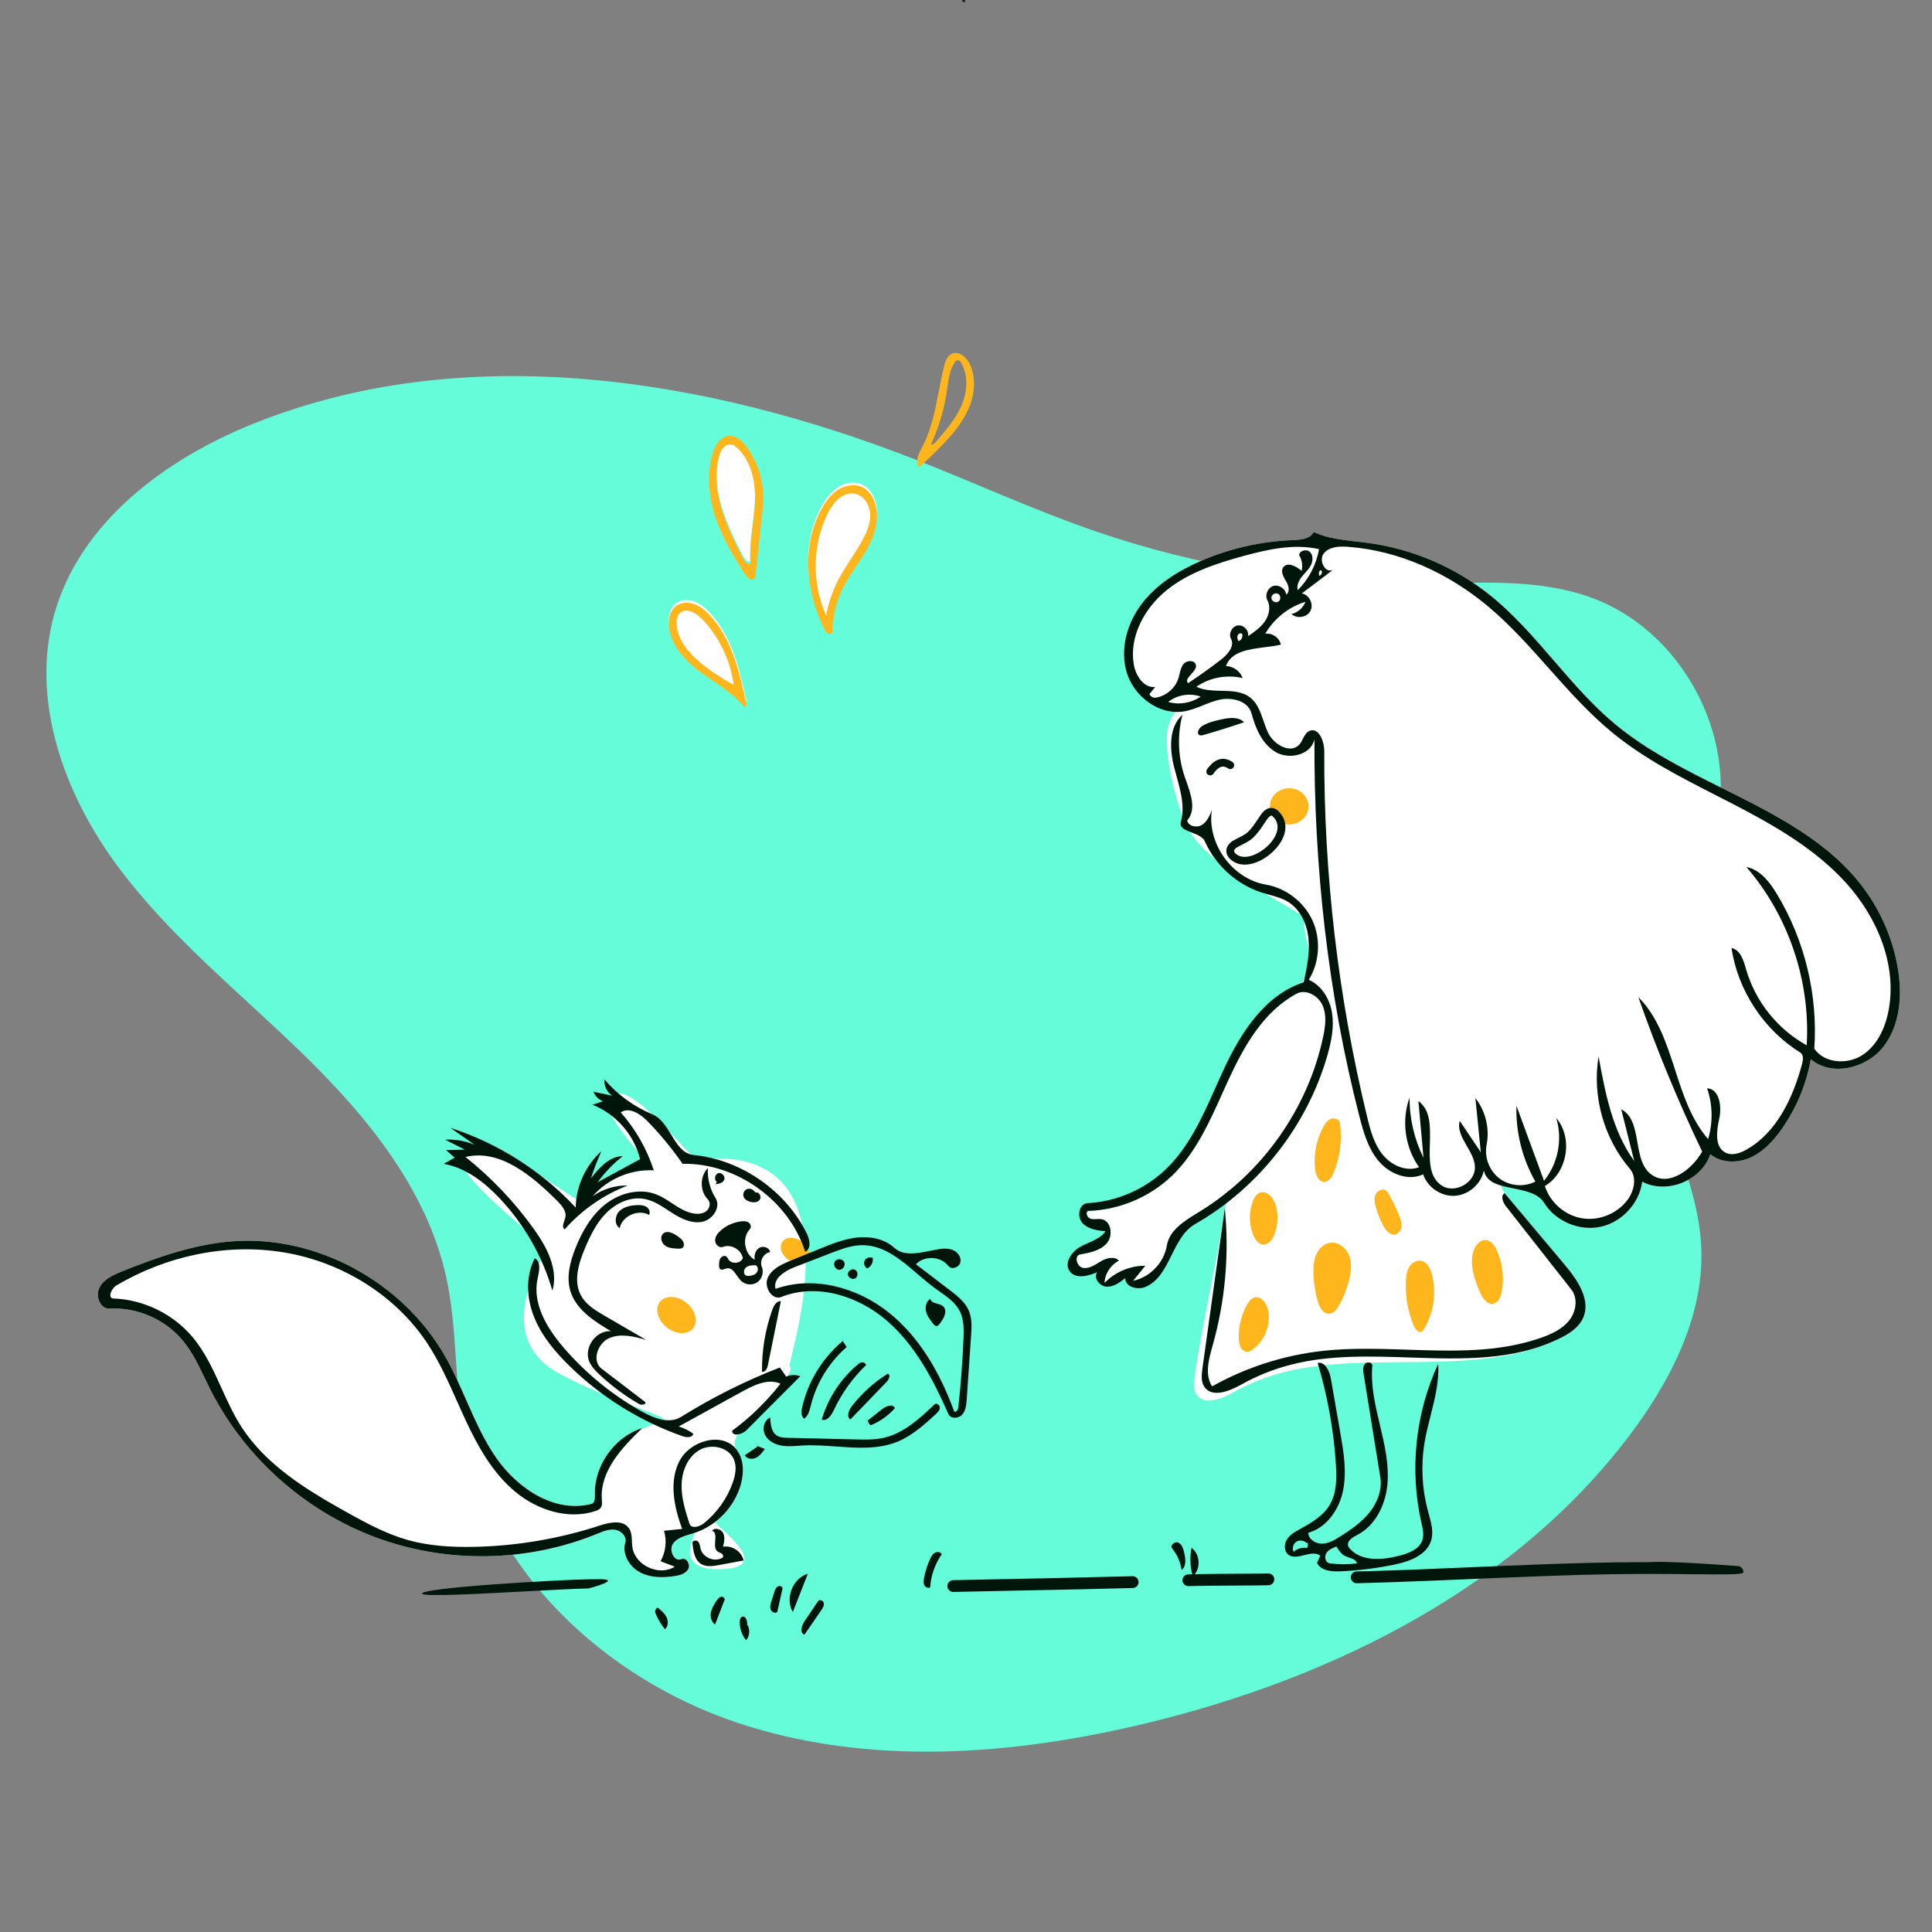 <svg width="100" height="100" viewBox="0 0 50 50" fill="none" xmlns="http://www.w3.org/2000/svg">
<rect x="0" y="0" width="50" height="50" fill="#808080" stroke="none"/>
<path fill-rule="evenodd" clip-rule="evenodd" d="M19.058 44.576C22.457 45.719 26.189 45.437 29.675 44.595C34.56 43.416 39.346 41.016 42.31 36.961C43.316 35.583 44.113 33.95 44.027 32.247C43.92 30.144 42.487 28.209 42.695 26.113C42.86 24.454 44.027 23.059 44.411 21.437C44.983 19.021 43.5 16.294 41.16 15.458C39.744 14.952 38.192 15.094 36.688 15.106C33.84 15.13 30.989 14.663 28.299 13.732C26.753 13.197 25.265 12.512 23.743 11.914C18.271 9.763 12.008 8.774 6.553 10.967C4.272 11.884 2.077 13.518 1.409 15.881C0.781 18.103 1.645 20.512 3.012 22.373C4.379 24.234 6.212 25.689 7.865 27.301C9.518 28.914 11.05 30.796 11.547 33.05C11.842 34.387 11.754 35.783 12.005 37.13C12.663 40.653 15.658 43.433 19.058 44.576Z" fill="#64FCD9"/>
<path d="M22.357 12.562C22.485 12.636 22.575 12.765 22.628 12.903C22.78 13.293 22.658 13.739 22.458 14.107C22.259 14.475 21.985 14.8 21.802 15.176C21.636 15.516 21.548 15.895 21.548 16.274C21.548 16.326 21.478 16.353 21.43 16.332C21.383 16.31 21.356 16.261 21.333 16.215C20.85 15.246 20.739 14.041 21.265 13.095C21.375 12.898 21.516 12.709 21.711 12.594C21.905 12.478 22.161 12.447 22.357 12.562" fill="white"/>
<path d="M17.947 15.558C18.109 15.611 18.245 15.724 18.362 15.848C18.936 16.453 19.137 17.312 19.315 18.127C19.326 18.178 19.284 18.259 19.251 18.219C18.933 17.831 18.475 17.591 18.076 17.288C17.677 16.985 17.309 16.559 17.311 16.058C17.311 15.905 17.352 15.743 17.465 15.639C17.591 15.524 17.785 15.506 17.947 15.558Z" fill="white"/>
<path fill-rule="evenodd" clip-rule="evenodd" d="M18.608 11.758C18.375 12.646 18.802 13.56 19.223 14.375C19.264 14.455 19.332 14.548 19.42 14.528C19.384 13.992 19.518 13.46 19.538 12.924C19.558 12.388 19.433 11.796 19.008 11.469C18.93 11.409 18.811 11.434 18.739 11.5C18.667 11.566 18.633 11.663 18.608 11.758L18.608 11.758Z" fill="white"/>
<path fill-rule="evenodd" clip-rule="evenodd" d="M19.057 37.508C19.253 37.755 19.258 38.106 19.175 38.409C19.07 38.794 18.831 39.139 18.515 39.383C18.436 39.444 20.09 40.546 18.707 40.609C17.323 40.672 18.067 39.642 17.961 39.676C17.765 39.738 17.539 39.78 17.419 39.948C17.3 40.116 17.448 40.433 17.637 40.351C17.762 40.296 17.877 40.49 17.811 40.609C17.744 40.728 17.595 40.769 17.46 40.789C17.155 40.836 16.829 40.835 16.558 40.689C16.287 40.543 16.094 40.218 16.182 39.923C16.228 39.769 16.077 39.614 15.917 39.59C15.758 39.568 15.601 39.634 15.453 39.695C13.64 40.437 11.548 40.469 9.714 39.784C7.88 39.099 6.321 37.702 5.439 35.954C5.223 35.526 5.043 35.072 4.738 34.702C4.282 34.147 3.553 33.827 2.836 33.866C2.592 33.88 2.462 33.539 2.574 33.322C2.685 33.105 2.929 32.996 3.156 32.906C4.065 32.54 5.003 32.208 5.98 32.128C8.188 31.947 10.429 33.183 11.524 35.109C12.006 35.957 12.283 36.918 12.837 37.721C13.391 38.525 14.364 39.169 15.307 38.92C15.391 38.898 15.399 38.785 15.396 38.698C15.368 37.937 15.896 37.188 16.623 36.959C16.562 37.017 16.792 36.914 17.166 36.736C17.313 36.666 15.775 36.25 14.477 35.55C13.13 34.823 13.496 33.458 14.114 32.4C14.238 32.187 11.483 30.318 11.999 29.856C12.733 29.199 14.954 31.25 15.111 31.098C15.201 31.011 15.27 30.853 15.307 30.837C15.634 30.696 15.892 30.379 16.182 30.274C16.388 30.201 16.635 30.331 16.824 30.274C17.042 30.21 15.338 28.797 15.842 28.356C16.345 27.914 17.869 30.032 18.062 30.009C22.413 29.512 20.355 35.274 20.436 35.358C20.706 35.643 18.684 37.039 19.057 37.508Z" fill="white"/>
<path fill-rule="evenodd" clip-rule="evenodd" d="M17.683 34.5C17.941 34.481 18.072 34.258 17.975 34C17.878 33.742 17.591 33.548 17.333 33.566C17.076 33.584 16.945 33.808 17.042 34.066C17.138 34.324 17.425 34.518 17.683 34.5Z" fill="#FFB61D"/>
<path fill-rule="evenodd" clip-rule="evenodd" d="M20.702 32.7C20.892 32.687 20.988 32.528 20.917 32.344C20.846 32.16 20.635 32.022 20.445 32.035C20.255 32.048 20.159 32.207 20.23 32.391C20.302 32.575 20.513 32.713 20.702 32.7Z" fill="#FFB61D"/>
<path d="M31.921 36.034C31.615 36.206 31.168 36.382 30.97 36.092C30.878 35.957 30.897 35.777 30.919 35.615C31.112 34.232 31.505 32.648 31.698 31.265C32.09 30.343 33.437 25.339 33.992 25C34.051 24.964 33.77 24.53 33.741 23.763C33.734 23.584 31.336 22.564 30.731 21.418C30.474 20.931 30.072 19.421 30.233 18.808C30.447 17.999 31.294 18.132 31.314 18.092C31.355 18.009 33.642 18.142 34.362 19.193C34.944 20.042 34.481 21.975 34.493 21.971C34.664 21.926 34.676 24.802 34.846 24.834C36.919 25.225 38.859 30.923 38.941 30.881C39.462 31.501 39.982 32.12 40.502 32.739C40.832 33.132 41.181 33.648 40.969 34.114C40.859 34.354 40.622 34.51 40.385 34.627C38.286 35.673 35.519 34.941 33.244 35.508C32.782 35.624 32.336 35.801 31.921 36.034Z" fill="white"/>
<ellipse cx="33.365" cy="20.868" rx="0.499" ry="0.468" fill="#FFB61D"/>
<path fill-rule="evenodd" clip-rule="evenodd" d="M46.107 29.225C45.896 29.524 45.638 29.806 45.304 29.957C44.97 30.108 44.547 30.104 44.263 29.872C44.035 30.555 43.139 30.916 42.501 30.583C42.426 31.141 41.976 31.63 41.425 31.749C40.875 31.869 40.262 31.611 39.963 31.133C39.632 30.605 38.532 30.902 38.402 30.293C38.332 30.642 38.01 30.924 37.654 30.947C37.299 30.969 36.944 30.73 36.831 30.392C36.444 30.573 35.965 30.382 35.688 30.058C35.41 29.735 35.288 29.309 35.182 28.895C34.364 25.712 34.002 22.417 34.018 19.13C33.937 19.529 33.381 19.671 33.026 19.469C32.672 19.268 32.494 18.859 32.39 18.465C32.306 18.146 31.894 18.036 31.572 18.106C31.25 18.175 30.959 18.361 30.634 18.412C30.004 18.512 29.368 18.043 29.17 17.437C28.972 16.831 29.158 16.143 29.542 15.634C29.927 15.125 30.487 14.774 31.073 14.52C31.828 14.192 32.644 14.007 33.467 13.978C33.667 13.97 33.908 13.948 33.997 13.769C34.438 13.973 34.939 13.987 35.42 14.053C36.546 14.206 37.629 14.666 38.521 15.37C39.753 16.343 40.593 17.739 41.8 18.742C43.794 20.397 46.695 20.912 48.237 22.995C48.687 23.602 48.99 24.316 49.116 25.061C49.234 25.76 49.177 26.534 48.74 27.092C48.303 27.65 47.404 27.871 46.864 27.413C46.748 28.062 46.488 28.686 46.107 29.225" fill="white"/>
<path fill-rule="evenodd" clip-rule="evenodd" d="M34.243 26.833C34.3 26.562 34.34 26.27 34.227 26.017C34.115 25.765 33.796 25.587 33.553 25.717C32.702 26.174 32.193 27.073 31.79 27.951C31.387 28.829 31.024 29.762 30.327 30.43C29.749 30.985 28.96 31.315 28.159 31.338C28.078 31.384 28.14 31.518 28.229 31.543C28.318 31.568 28.414 31.537 28.506 31.552C28.758 31.595 28.812 31.973 28.647 32.169C28.483 32.364 28.209 32.42 27.957 32.463C27.791 32.492 27.861 32.783 28.027 32.813C28.193 32.843 28.345 32.729 28.49 32.643C28.635 32.557 28.842 32.503 28.956 32.627C28.741 32.735 28.593 32.965 28.584 33.205C28.855 32.921 29.247 32.756 29.64 32.758C29.534 32.888 29.429 33.018 29.324 33.148C29.763 33.057 30.127 32.677 30.199 32.234C30.266 31.821 30.685 31.578 31.043 31.359C32.664 30.368 33.849 28.691 34.243 26.833Z" fill="white"/>
<path fill-rule="evenodd" clip-rule="evenodd" d="M24.973 0.045C24.941 0.054 24.892 0.048 24.897 0.016C24.916 0.006 24.936 -0.004 24.957 0.002C24.977 0.007 24.991 0.036 24.974 0.05L24.973 0.045Z" fill="#00160A"/>
<path fill-rule="evenodd" clip-rule="evenodd" d="M30.498 39.924C30.406 39.88 30.27 39.992 30.334 40.072C30.465 40.233 30.551 40.43 30.581 40.635C30.708 40.533 30.683 40.337 30.646 40.179C30.623 40.08 30.591 39.968 30.498 39.924ZM30.921 40.74L31.02 40.738C31.196 40.735 31.375 40.733 31.612 40.731L32.521 40.725C32.627 40.724 32.723 40.723 32.823 40.721C32.907 40.72 32.977 40.787 32.978 40.871C32.979 40.956 32.912 41.025 32.828 41.026L32.471 41.031L31.377 41.038C31.148 41.04 30.969 41.044 30.758 41.049C30.674 41.051 30.604 40.984 30.602 40.9C30.6 40.816 30.666 40.746 30.751 40.744L30.855 40.742C30.798 40.519 30.792 40.283 30.837 40.057C31.045 40.209 31.077 40.542 30.921 40.74ZM24.069 40.35C24.098 40.287 24.132 40.221 24.192 40.186C24.252 40.151 24.343 40.161 24.374 40.223C24.198 40.474 24.092 40.774 24.072 41.081C24.02 41.113 23.946 41.075 23.92 41.02C23.894 40.964 23.903 40.898 23.914 40.838C23.946 40.67 23.998 40.506 24.069 40.35ZM13.609 41.184L13.609 41.184C14.277 41.148 14.897 41.115 15.232 41.109C15.232 41.109 16.182 40.861 15.47 40.869L15.226 40.872C14.443 40.885 10.854 41.09 10.927 41.246C10.964 41.326 12.368 41.25 13.609 41.184ZM29.466 40.941C29.464 40.856 29.394 40.79 29.31 40.792C28.646 40.81 28.019 40.825 27.238 40.842L24.667 40.894C24.583 40.896 24.516 40.965 24.518 41.05C24.519 41.134 24.589 41.201 24.673 41.199C26.125 41.17 27.108 41.15 27.956 41.131L29.318 41.097C29.402 41.095 29.468 41.025 29.466 40.941ZM44.978 40.53C42.98 40.381 42.706 40.428 42.706 40.428C41.572 40.428 40.613 40.454 38.888 40.525L37.785 40.572C36.744 40.617 36.157 40.64 35.587 40.656L35.106 40.669C35.022 40.671 34.956 40.74 34.958 40.825C34.96 40.909 35.029 40.975 35.114 40.974C35.712 40.959 36.203 40.943 37.027 40.909L38.958 40.828C40.488 40.765 41.409 40.738 42.402 40.733L42.773 40.733C43.145 40.733 43.489 40.737 43.792 40.74C44.594 40.749 45.115 40.755 45.119 40.694C45.125 40.61 45.062 40.536 44.978 40.53ZM20.907 40.728L20.518 41.72C20.31 41.368 20.515 40.845 20.907 40.728ZM21.32 41.488C21.308 41.423 21.212 41.38 21.174 41.435L20.817 41.962C20.742 42.073 20.692 42.266 20.82 42.304L21.256 41.67C21.293 41.615 21.332 41.553 21.32 41.488ZM18.545 41.425C18.577 41.379 18.616 41.33 18.671 41.323C18.727 41.317 18.782 41.391 18.742 41.429L18.506 42.043C18.411 41.978 18.378 41.848 18.397 41.735C18.417 41.621 18.48 41.52 18.545 41.425ZM16.958 41.684C16.951 41.722 16.966 41.76 16.982 41.795C17.041 41.928 17.118 42.053 17.209 42.166C17.295 42.093 17.3 41.955 17.25 41.853C17.201 41.751 17.11 41.676 17.022 41.605C16.989 41.617 16.964 41.649 16.958 41.684ZM19.354 42.067C19.415 42.189 19.397 42.347 19.309 42.451C19.201 42.318 19.142 42.145 19.144 41.974C19.145 41.923 19.157 41.864 19.202 41.843C19.296 41.8 19.349 41.955 19.337 42.059L19.354 42.067ZM20.04 41.2C20.057 41.147 20.077 41.09 20.123 41.06C20.17 41.03 20.249 41.05 20.253 41.105C20.207 41.309 20.161 41.513 20.116 41.717C20.064 41.766 19.97 41.722 19.945 41.654C19.92 41.587 19.942 41.512 19.963 41.443L20.04 41.2Z" fill="#00160A"/>
<path fill-rule="evenodd" clip-rule="evenodd" d="M11.543 29.765L11.767 29.96L11.483 30.12C12.049 30.22 12.53 30.589 12.925 31.006C13.564 31.681 14.039 32.51 14.296 33.403C14.456 32.852 14.154 32.278 13.82 31.811C13.319 31.11 12.72 30.48 12.046 29.942C12.94 29.727 13.77 30.431 14.422 31.079C14.539 31.197 14.667 31.345 14.631 31.507C14.625 31.534 14.615 31.564 14.605 31.594C14.575 31.681 14.544 31.769 14.613 31.816C15.056 31.314 15.62 30.922 16.244 30.681C15.923 30.673 15.601 30.772 15.339 30.958C15.727 30.51 16.328 30.255 16.92 30.288C16.742 29.737 16.449 29.223 16.065 28.789C16.287 28.637 16.579 28.832 16.766 29.026C17.095 29.365 17.396 29.731 17.665 30.119C19.06 30.093 20.415 31.065 20.838 32.394C20.999 32.323 20.959 32.084 20.882 31.926C20.332 30.812 19.185 30.015 17.949 29.89C17.673 29.862 17.523 29.617 17.37 29.366C17.238 29.15 17.103 28.929 16.883 28.838C16.407 28.641 15.979 28.329 15.645 27.936C15.627 28.098 15.706 28.266 15.842 28.356L15.359 28.253C15.4 28.366 15.492 28.458 15.604 28.5L15.334 28.592C15.937 28.827 16.412 29.369 16.565 29.999L15.467 30.596C15.652 30.342 15.872 30.114 16.119 29.921C15.771 29.923 15.508 30.222 15.293 30.496C15.371 30.257 15.462 30.022 15.565 29.793C15.155 30.159 14.908 30.701 14.899 31.251C14.015 30.302 12.886 29.584 11.652 29.187C11.864 29.331 12.074 29.479 12.283 29.629C12.044 29.525 11.781 29.479 11.521 29.495L12.026 29.752L11.543 29.765ZM17.565 36.917L19.221 36.006C19.524 35.84 19.883 35.67 20.199 35.809C19.842 36.271 19.419 36.682 18.948 37.027C18.943 37.187 19.205 37.128 19.318 37.014L20.711 35.617C20.594 35.572 20.46 35.576 20.347 35.628L20.183 35.39C19.292 35.736 18.434 36.166 17.622 36.671C17.325 36.856 16.937 36.71 16.63 36.54C15.848 36.108 15.146 35.532 14.566 34.852C14.146 34.358 13.774 33.728 13.912 33.094L13.914 33.086C13.955 32.898 14.009 32.65 13.839 32.565C13.6 33.026 13.627 33.593 13.819 34.076C14.01 34.559 14.35 34.969 14.72 35.333C15.553 36.153 16.569 36.786 17.673 37.171C17.774 37.207 17.929 37.208 17.941 37.102C17.826 37.021 17.699 36.958 17.565 36.917ZM19.186 31.608C19.25 31.601 19.321 31.602 19.375 31.639C19.429 31.675 19.453 31.76 19.408 31.808C19.195 32.032 19.261 32.454 19.533 32.602C19.512 32.486 19.551 32.352 19.652 32.293C19.754 32.233 19.913 32.288 19.931 32.404C19.765 32.429 19.651 32.631 19.716 32.786C19.774 32.924 19.722 33.1 19.599 33.185C19.476 33.27 19.293 33.256 19.185 33.153C19.144 33.114 19.108 33.064 19.073 33.014C18.998 32.906 18.925 32.801 18.807 32.825C18.79 32.829 18.774 32.835 18.757 32.841C18.716 32.855 18.675 32.869 18.642 32.846C18.61 32.822 18.608 32.775 18.609 32.735C18.61 32.675 18.613 32.611 18.647 32.561C18.68 32.511 18.755 32.483 18.802 32.521C18.818 32.535 18.829 32.553 18.839 32.572C18.843 32.579 18.847 32.586 18.851 32.593C18.933 32.723 19.165 32.705 19.225 32.563C19.187 32.339 18.918 32.187 18.707 32.27C18.612 32.307 18.508 32.206 18.507 32.105C18.506 32.004 18.574 31.915 18.65 31.847C18.798 31.715 18.988 31.63 19.186 31.608ZM19.555 32.745C19.471 32.744 19.379 32.745 19.312 32.796C19.245 32.847 19.23 32.969 19.304 33.008C19.332 33.023 19.364 33.023 19.395 33.02C19.465 33.014 19.538 32.992 19.582 32.937C19.627 32.882 19.626 32.789 19.567 32.751L19.555 32.745ZM23.704 32.719C23.922 32.487 24.349 32.509 24.542 32.762C24.622 32.866 24.813 32.808 24.851 32.682C24.888 32.556 24.801 32.419 24.684 32.361C24.566 32.303 24.427 32.308 24.298 32.328C24.222 32.34 24.143 32.356 24.063 32.372C23.73 32.439 23.382 32.509 23.143 32.291C22.89 32.061 22.524 31.991 22.184 32.027C21.844 32.063 21.522 32.193 21.205 32.322L20.465 32.624C20.227 32.721 19.966 32.84 19.866 33.077C19.766 33.314 19.985 33.661 20.224 33.565C21.13 33.201 22.203 33.534 22.944 34.172C23.684 34.809 24.151 35.703 24.546 36.597C24.602 36.725 24.806 36.715 24.901 36.611C24.995 36.506 25.009 36.354 25.019 36.214L25.131 34.576C25.146 34.355 25.16 34.124 25.073 33.92C24.978 33.694 24.775 33.536 24.581 33.388L23.704 32.719ZM22.992 33.96C22.179 33.314 21.049 33.007 20.072 33.356C19.996 33.092 20.306 32.893 20.562 32.794L21.496 32.433C21.764 32.329 22.04 32.224 22.327 32.225C22.878 32.228 23.314 32.601 23.746 32.972C23.893 33.098 24.039 33.223 24.189 33.333C24.231 33.364 24.274 33.395 24.317 33.425C24.522 33.569 24.729 33.715 24.84 33.935C24.949 34.152 24.945 34.407 24.935 34.65C24.91 35.243 24.866 35.835 24.801 36.425C24.794 36.487 24.733 36.569 24.692 36.523C24.336 35.547 23.805 34.606 22.992 33.96ZM16.493 31.188C16.604 31.184 16.734 31.199 16.79 31.294C16.817 31.338 16.821 31.395 16.801 31.443C16.519 31.283 16.105 31.467 16.036 31.784C15.895 31.693 15.91 31.464 16.028 31.346C16.146 31.227 16.326 31.195 16.493 31.188ZM18.32 30.23C18.109 30.443 18.108 30.828 18.32 31.041C18.397 31.119 18.373 31.261 18.291 31.334C18.209 31.407 18.089 31.422 17.98 31.409C17.76 31.382 17.573 31.259 17.385 31.136C17.258 31.052 17.131 30.969 16.992 30.914C16.557 30.741 16.043 30.873 15.674 31.161C15.305 31.45 15.063 31.872 14.891 32.307C14.752 32.657 14.653 33.045 14.76 33.406C14.904 33.891 15.374 34.192 15.81 34.45C15.431 34.425 15.106 34.869 15.245 35.222C15.301 35.365 15.412 35.478 15.524 35.583C15.833 35.87 16.174 36.124 16.539 36.336C16.608 36.376 16.746 36.341 16.694 36.281L15.569 35.421C15.309 35.223 15.465 34.764 15.764 34.632C16.062 34.5 16.407 34.587 16.722 34.676L15.651 34.054C15.414 33.916 15.165 33.766 15.034 33.524C14.836 33.156 14.972 32.703 15.133 32.318C15.274 31.981 15.437 31.644 15.696 31.386C15.955 31.129 16.328 30.96 16.687 31.03C16.91 31.073 17.103 31.2 17.294 31.325L17.294 31.325C17.334 31.351 17.373 31.377 17.412 31.401C17.643 31.548 17.914 31.675 18.182 31.618C18.449 31.561 18.664 31.236 18.518 31.005C18.374 30.775 18.304 30.5 18.32 30.23ZM17.529 31.987C17.607 32.041 17.693 32.107 17.699 32.202C17.701 32.234 17.692 32.269 17.667 32.29C17.637 32.316 17.593 32.316 17.552 32.315C17.434 32.311 17.307 32.304 17.21 32.234C17.114 32.164 17.073 32.006 17.161 31.926C17.261 31.835 17.418 31.91 17.529 31.987ZM4.981 34.601C4.479 34.004 3.717 33.632 2.937 33.605C2.779 33.6 2.878 33.346 3.014 33.266C4.31 32.501 5.87 32.164 7.354 32.413C8.839 32.661 10.229 33.51 11.059 34.765C11.369 35.235 11.599 35.75 11.828 36.264L11.828 36.264L11.828 36.264L11.828 36.264L11.828 36.264L11.828 36.265L11.828 36.265L11.828 36.265L11.828 36.265L11.828 36.265L11.828 36.265L11.828 36.265L11.828 36.265L11.828 36.265L11.828 36.265L11.829 36.265C11.904 36.434 11.979 36.602 12.057 36.769C12.373 37.446 12.751 38.116 13.323 38.597C13.895 39.077 14.697 39.34 15.407 39.106C15.459 39.089 15.514 39.067 15.546 39.022C15.587 38.966 15.581 38.891 15.576 38.821L15.575 38.804C15.524 38.074 16.094 37.465 16.623 36.959C15.896 37.188 15.368 37.937 15.396 38.698C15.399 38.785 15.391 38.898 15.307 38.92C14.364 39.169 13.391 38.525 12.837 37.721C12.518 37.259 12.29 36.743 12.063 36.227L12.063 36.227C11.896 35.848 11.728 35.468 11.524 35.109C10.429 33.183 8.188 31.947 5.98 32.128C5.003 32.208 4.065 32.54 3.156 32.905C2.929 32.996 2.685 33.105 2.574 33.322C2.462 33.539 2.592 33.88 2.836 33.866C3.553 33.827 4.282 34.147 4.738 34.702C4.974 34.989 5.136 35.326 5.297 35.662L5.297 35.662L5.297 35.662L5.297 35.662L5.297 35.662L5.297 35.662L5.297 35.662L5.297 35.662L5.297 35.662L5.297 35.662L5.297 35.662L5.297 35.662L5.297 35.662L5.297 35.662L5.297 35.662C5.344 35.76 5.391 35.858 5.439 35.954C6.321 37.702 7.88 39.099 9.714 39.784C11.548 40.469 13.64 40.437 15.453 39.695L15.466 39.69L15.466 39.69C15.611 39.63 15.763 39.568 15.917 39.59C16.077 39.613 16.228 39.769 16.182 39.923C16.094 40.218 16.287 40.543 16.558 40.689C16.829 40.835 17.155 40.836 17.46 40.789C17.595 40.769 17.744 40.728 17.811 40.609C17.877 40.49 17.762 40.296 17.637 40.35C17.448 40.433 17.3 40.116 17.419 39.948C17.52 39.807 17.696 39.755 17.866 39.704L17.866 39.704L17.866 39.704L17.866 39.704L17.866 39.704L17.866 39.704L17.866 39.704L17.866 39.704L17.867 39.704C17.898 39.695 17.93 39.685 17.961 39.676C18.542 39.49 19.014 38.997 19.175 38.409C19.258 38.106 19.253 37.755 19.057 37.508C18.684 37.039 17.848 37.286 17.579 37.822C17.31 38.358 17.448 39.005 17.654 39.569L17.185 39.616C17.263 39.877 17.229 40.169 17.095 40.405L17.463 40.545C17.061 40.802 16.435 40.516 16.366 40.043C16.359 39.992 16.356 39.94 16.354 39.887C16.349 39.766 16.343 39.645 16.275 39.548C16.119 39.327 15.781 39.396 15.524 39.48C14.468 39.825 13.361 40.012 12.25 40.033C11.678 40.043 11.1 40.009 10.549 39.854C9.997 39.697 9.487 39.423 8.986 39.144C7.946 38.564 6.885 37.92 6.242 36.918C6.042 36.605 5.887 36.264 5.732 35.923C5.521 35.457 5.309 34.991 4.981 34.601ZM18.103 37.526C18.406 37.353 18.86 37.45 18.994 37.772C19.073 37.962 19.031 38.18 18.962 38.374C18.816 38.785 18.553 39.154 18.212 39.426C18.098 39.517 17.887 39.571 17.843 39.432C17.736 39.1 17.629 38.761 17.64 38.412C17.65 38.064 17.801 37.7 18.103 37.526ZM19.599 37.423L19.794 37.498C19.731 37.587 19.663 37.68 19.565 37.727C19.467 37.775 19.328 37.758 19.275 37.663L19.592 37.445L19.599 37.423ZM20.385 37.21C20.29 37.208 20.19 37.204 20.11 37.154C19.961 37.062 19.94 36.858 19.934 36.684C19.769 36.754 19.719 36.985 19.803 37.143C19.888 37.301 20.067 37.389 20.244 37.416C20.382 37.436 20.522 37.426 20.662 37.417C20.701 37.414 20.741 37.411 20.78 37.409C21.065 37.394 21.355 37.415 21.644 37.435C22.191 37.475 22.735 37.514 23.234 37.308C23.609 37.153 23.916 36.874 24.215 36.601C24.266 36.554 24.32 36.5 24.323 36.431C24.326 36.363 24.237 36.297 24.187 36.344C23.8 36.712 23.385 37.096 22.863 37.212C22.629 37.264 22.387 37.258 22.148 37.252L20.385 37.21ZM19.562 30.866C19.653 30.835 19.72 30.984 19.657 31.057C19.594 31.13 19.478 31.127 19.387 31.093C19.337 31.075 19.287 31.047 19.259 31.002C19.215 30.933 19.238 30.831 19.307 30.787C19.376 30.743 19.478 30.765 19.522 30.833L19.562 30.866ZM21.911 34.862L21.811 34.704C21.286 35.142 20.911 35.756 20.759 36.422C20.736 36.525 20.726 36.654 20.812 36.716C20.916 36.644 20.95 36.51 20.981 36.386L20.985 36.369C21.131 35.788 21.459 35.255 21.911 34.862ZM18.551 30.588C18.474 30.532 18.5 30.387 18.592 30.362C18.684 30.337 18.78 30.45 18.741 30.537C18.706 30.615 18.606 30.637 18.521 30.648L18.551 30.588ZM18.717 39.68C18.666 39.572 18.497 39.52 18.428 39.617C18.526 39.648 18.518 39.758 18.509 39.874C18.502 39.982 18.493 40.095 18.57 40.152C18.587 40.165 18.607 40.173 18.626 40.181C18.646 40.189 18.666 40.198 18.683 40.211C18.717 40.237 18.73 40.298 18.692 40.317C18.489 40.434 18.19 40.31 18.131 40.083C18.126 40.066 18.123 40.049 18.12 40.032C18.109 39.98 18.099 39.928 18.062 39.892C18.014 39.844 17.9 39.879 17.922 39.944C17.94 40.144 17.976 40.373 18.148 40.477C18.281 40.558 18.45 40.532 18.604 40.504L19.245 40.385C19.195 40.154 18.944 39.987 18.712 40.029C18.74 39.913 18.768 39.787 18.717 39.68ZM21.267 36.739C21.428 36.184 21.759 35.679 22.203 35.31C22.233 35.285 22.264 35.261 22.302 35.256C22.349 35.249 22.4 35.28 22.416 35.326C22.068 35.66 21.783 36.058 21.579 36.495C21.517 36.627 21.404 36.791 21.267 36.739ZM19.873 35.331L20.209 33.675C20.095 33.666 20.024 33.792 19.986 33.899C19.804 34.411 19.714 34.956 19.721 35.499C19.804 35.522 19.857 35.415 19.873 35.331ZM22.007 36.737C21.9 36.659 21.968 36.49 22.05 36.386C22.306 36.056 22.622 35.771 22.977 35.55C23.055 35.579 23.008 35.696 22.951 35.756L22.007 36.737ZM23.16 36.443C23.114 36.324 22.935 36.385 22.835 36.464L22.457 36.762C22.468 36.81 22.494 36.855 22.532 36.887C22.772 36.79 22.989 36.636 23.16 36.443ZM22.129 32.86C22.049 32.819 21.938 32.891 21.943 32.98C21.947 33.069 22.064 33.129 22.139 33.081C22.214 33.033 22.208 32.901 22.129 32.86ZM22.447 32.828C22.541 32.781 22.6 32.673 22.589 32.568L22.6 32.565C22.532 32.518 22.424 32.541 22.382 32.614C22.34 32.686 22.371 32.791 22.447 32.828ZM24.394 34.152C24.368 34.193 24.34 34.233 24.31 34.27C24.291 34.293 24.268 34.317 24.239 34.319C24.203 34.321 24.175 34.29 24.153 34.262C24.075 34.164 23.996 34.063 23.966 33.942C23.936 33.821 23.972 33.674 24.08 33.613C24.088 33.692 24.167 33.714 24.251 33.738C24.309 33.754 24.37 33.771 24.41 33.808C24.503 33.893 24.46 34.046 24.394 34.152ZM21.608 32.643C21.664 32.562 21.809 32.575 21.85 32.664C21.891 32.753 21.808 32.872 21.71 32.863C21.613 32.854 21.552 32.723 21.608 32.643Z" fill="#00160A"/>
<path fill-rule="evenodd" clip-rule="evenodd" d="M34.439 32.161C34.647 32.138 34.843 32.301 34.917 32.497C34.991 32.694 34.967 32.913 34.916 33.117C34.859 33.352 34.768 33.579 34.648 33.789C34.592 33.887 34.513 33.993 34.4 33.999C34.245 34.009 34.149 33.835 34.106 33.686C34.035 33.441 33.997 33.186 33.992 32.931C33.99 32.768 34.002 32.6 34.071 32.452C34.14 32.304 34.276 32.179 34.439 32.161Z" fill="#FFB61D"/>
<path fill-rule="evenodd" clip-rule="evenodd" d="M23.86 11.583C23.773 11.746 23.67 11.955 23.787 12.098C23.998 11.902 24.208 11.704 24.407 11.496C24.674 11.217 24.924 10.915 25.074 10.56C25.224 10.206 25.263 9.789 25.106 9.438C25.022 9.249 24.814 9.066 24.628 9.158C24.511 9.215 24.464 9.356 24.432 9.482C24.381 9.691 24.34 9.903 24.299 10.115C24.201 10.623 24.103 11.13 23.86 11.583ZM24.887 10.487C24.738 10.838 24.483 11.133 24.233 11.421C24.196 11.464 24.148 11.512 24.091 11.505C24.294 11.067 24.434 10.6 24.505 10.122C24.509 10.091 24.514 10.059 24.518 10.028C24.549 9.808 24.58 9.584 24.697 9.397C24.723 9.356 24.765 9.312 24.812 9.326C24.839 9.334 24.857 9.359 24.871 9.383C25.066 9.712 25.036 10.135 24.887 10.487ZM19.751 12.817C19.739 12.373 19.59 11.934 19.33 11.574C19.216 11.417 19.052 11.262 18.858 11.28C18.637 11.3 18.502 11.534 18.44 11.748C18.284 12.285 18.344 12.867 18.521 13.398C18.699 13.928 18.988 14.413 19.294 14.882C19.346 14.96 19.451 15.046 19.517 14.979C19.542 14.954 19.548 14.916 19.552 14.881L19.712 13.421C19.734 13.22 19.756 13.019 19.751 12.817ZM19.224 14.442C18.802 13.627 18.376 12.713 18.608 11.825C18.633 11.73 18.668 11.633 18.74 11.567C18.812 11.5 18.931 11.476 19.008 11.535C19.434 11.863 19.559 12.454 19.539 12.991C19.531 13.206 19.504 13.421 19.478 13.635C19.439 13.955 19.399 14.274 19.421 14.595C19.333 14.615 19.265 14.522 19.224 14.442ZM22.628 12.97C22.575 12.832 22.485 12.703 22.357 12.628C22.162 12.514 21.905 12.545 21.711 12.66C21.516 12.776 21.375 12.964 21.266 13.162C20.74 14.107 20.851 15.312 21.333 16.281C21.356 16.328 21.383 16.377 21.43 16.398C21.478 16.419 21.548 16.392 21.548 16.34C21.549 15.962 21.636 15.583 21.802 15.242C21.902 15.036 22.03 14.846 22.158 14.655L22.158 14.655L22.158 14.655C22.263 14.498 22.368 14.34 22.459 14.174C22.658 13.806 22.78 13.36 22.628 12.97ZM21.413 13.303C21.552 13.016 21.813 12.715 22.125 12.777C22.345 12.819 22.495 13.041 22.518 13.264C22.541 13.486 22.46 13.706 22.359 13.905C22.26 14.101 22.14 14.284 22.021 14.468L22.021 14.468C21.906 14.645 21.792 14.821 21.695 15.007C21.545 15.296 21.439 15.609 21.383 15.93C21.009 15.107 21.02 14.117 21.413 13.303ZM17.465 15.706C17.591 15.591 17.785 15.573 17.947 15.625C18.109 15.678 18.245 15.791 18.362 15.914C18.936 16.52 19.137 17.378 19.315 18.193C19.326 18.244 19.284 18.326 19.251 18.285C19.028 18.014 18.736 17.814 18.444 17.614L18.444 17.614L18.443 17.614C18.319 17.53 18.195 17.445 18.076 17.355C17.677 17.051 17.309 16.626 17.311 16.125C17.311 15.971 17.352 15.809 17.465 15.706ZM17.591 15.87C17.512 15.947 17.5 16.07 17.511 16.18C17.556 16.617 17.888 16.968 18.236 17.237C18.471 17.42 18.723 17.582 18.986 17.721C18.902 17.088 18.613 16.484 18.173 16.021C18.018 15.859 17.751 15.713 17.591 15.87Z" fill="#FFB61D"/>
<path fill-rule="evenodd" clip-rule="evenodd" d="M36.784 32.63C36.935 32.662 37.016 32.826 37.056 32.975C37.181 33.45 37.107 33.975 36.853 34.396C36.839 34.42 36.823 34.444 36.799 34.458C36.716 34.507 36.628 34.404 36.591 34.316C36.436 33.949 36.365 33.547 36.384 33.149C36.39 33.024 36.406 32.896 36.471 32.789C36.536 32.683 36.662 32.605 36.784 32.63L36.784 32.63Z" fill="#FFB61D"/>
<path fill-rule="evenodd" clip-rule="evenodd" d="M38.733 32.35C38.891 32.69 38.936 33.081 38.86 33.447C38.835 33.568 38.78 33.705 38.66 33.736C38.491 33.781 38.362 33.59 38.294 33.428C38.157 33.099 38.029 32.735 38.128 32.391C38.174 32.233 38.306 32.069 38.469 32.093C38.596 32.112 38.679 32.234 38.733 32.35L38.733 32.35Z" fill="#FFB61D"/>
<path fill-rule="evenodd" clip-rule="evenodd" d="M34.678 29.066C34.739 29.502 34.68 29.953 34.511 30.358C34.466 30.465 34.393 30.582 34.279 30.587C34.13 30.593 34.053 30.413 34.035 30.266C33.99 29.89 34.065 29.501 34.245 29.168C34.292 29.081 34.352 28.992 34.444 28.957C34.537 28.921 34.665 28.968 34.678 29.066V29.066Z" fill="#FFB61D"/>
<path fill-rule="evenodd" clip-rule="evenodd" d="M32.812 33.88C32.912 34.289 32.717 34.753 32.353 34.967C32.281 35.01 32.181 34.973 32.13 34.905C32.08 34.837 32.067 34.749 32.062 34.665C32.045 34.352 32.119 34.035 32.274 33.763C32.32 33.682 32.381 33.599 32.471 33.577C32.636 33.536 32.771 33.715 32.812 33.88L32.812 33.88Z" fill="#FFB61D"/>
<path fill-rule="evenodd" clip-rule="evenodd" d="M32.433 31.963C32.322 31.687 32.318 31.37 32.422 31.091C32.456 31 32.508 30.907 32.597 30.87C32.781 30.793 32.962 30.998 33.017 31.19C33.092 31.449 33.074 31.733 32.966 31.979C32.917 32.091 32.831 32.207 32.71 32.211C32.578 32.215 32.483 32.086 32.433 31.963H32.433Z" fill="#FFB61D"/>
<path fill-rule="evenodd" clip-rule="evenodd" d="M36.209 31.456C36.245 31.545 36.279 31.639 36.271 31.735C36.264 31.83 36.202 31.928 36.108 31.947C35.978 31.974 35.87 31.848 35.806 31.732C35.719 31.574 35.651 31.406 35.604 31.233C35.576 31.129 35.556 31.015 35.599 30.917C35.641 30.818 35.768 30.75 35.86 30.805C35.901 30.831 35.927 30.875 35.951 30.918C36.047 31.092 36.133 31.272 36.209 31.456H36.209Z" fill="#FFB61D"/>
<path fill-rule="evenodd" clip-rule="evenodd" d="M46.107 29.225C45.896 29.524 45.638 29.806 45.304 29.957C44.97 30.108 44.547 30.104 44.263 29.872C44.035 30.555 43.139 30.916 42.501 30.583C42.427 31.141 41.976 31.63 41.425 31.749C40.875 31.869 40.262 31.611 39.963 31.133C39.807 30.885 39.481 30.819 39.166 30.756C38.811 30.684 38.471 30.616 38.402 30.293C38.332 30.642 38.01 30.924 37.654 30.947C37.299 30.969 36.944 30.73 36.831 30.392C36.444 30.573 35.965 30.382 35.688 30.058C35.41 29.735 35.288 29.309 35.182 28.895C34.364 25.712 34.002 22.417 34.018 19.13C33.937 19.529 33.381 19.671 33.026 19.469C32.672 19.268 32.494 18.859 32.39 18.465C32.306 18.146 31.894 18.036 31.572 18.106C31.422 18.138 31.279 18.195 31.136 18.253C30.972 18.319 30.808 18.385 30.634 18.412C30.004 18.512 29.369 18.043 29.17 17.437C28.972 16.831 29.158 16.143 29.542 15.634C29.927 15.125 30.487 14.774 31.073 14.52C31.828 14.192 32.644 14.007 33.467 13.978C33.667 13.97 33.908 13.948 33.997 13.769C34.343 13.929 34.726 13.972 35.108 14.015L35.108 14.015C35.212 14.027 35.316 14.038 35.42 14.053C36.546 14.206 37.629 14.666 38.521 15.37C39.158 15.874 39.69 16.49 40.223 17.106L40.223 17.106C40.72 17.682 41.217 18.258 41.801 18.742C42.628 19.429 43.612 19.92 44.59 20.407C45.968 21.095 47.335 21.777 48.237 22.995C48.687 23.602 48.99 24.316 49.116 25.061C49.234 25.76 49.177 26.534 48.74 27.092C48.303 27.65 47.404 27.871 46.864 27.413C46.748 28.062 46.488 28.686 46.107 29.225ZM33.586 15.273C33.873 14.987 34.068 14.611 34.136 14.212C33.495 14.066 32.825 14.214 32.191 14.386C31.482 14.58 30.763 14.814 30.191 15.276C29.62 15.737 29.218 16.474 29.343 17.198C29.393 17.489 29.602 17.811 29.895 17.779L29.748 17.964C29.773 18.022 29.837 18.061 29.901 18.057C30.172 18.019 30.414 17.816 30.497 17.555C30.509 17.518 30.518 17.48 30.527 17.441L30.527 17.441L30.527 17.441L30.527 17.441C30.549 17.347 30.572 17.254 30.633 17.181C30.72 17.079 30.93 17.082 30.951 17.214C30.964 17.3 30.892 17.378 30.826 17.45C30.751 17.532 30.682 17.608 30.747 17.681C31.038 17.488 31.323 17.285 31.6 17.071C31.772 16.938 31.96 16.724 31.858 16.532C31.788 16.399 31.883 16.21 32.032 16.187C32.18 16.164 32.328 16.315 32.301 16.463C32.461 16.354 32.624 16.241 32.734 16.082C32.844 15.924 32.891 15.706 32.8 15.536C32.728 15.401 32.807 15.21 32.953 15.165C33.099 15.121 33.271 15.236 33.286 15.388C33.393 15.32 33.352 15.153 33.285 15.044C33.219 14.935 33.139 14.8 33.205 14.691C33.303 14.532 33.547 14.648 33.685 14.775C33.719 14.64 33.697 14.492 33.625 14.373C33.621 14.249 33.815 14.198 33.903 14.286C33.991 14.374 33.98 14.525 33.922 14.635C33.883 14.707 33.828 14.768 33.774 14.829L33.774 14.829L33.774 14.829L33.774 14.829C33.745 14.862 33.716 14.894 33.69 14.928C33.613 15.026 33.553 15.153 33.586 15.273ZM44.179 28.165C44.501 28.182 44.564 28.636 44.494 28.951C44.425 29.267 44.368 29.686 44.657 29.831C44.829 29.917 45.037 29.844 45.204 29.749C45.989 29.301 46.405 28.404 46.639 27.53C46.666 27.428 46.68 27.296 46.591 27.24C45.645 26.652 44.977 25.637 44.811 24.535C45.04 24.579 45.123 24.856 45.187 25.08C45.423 25.91 46.001 26.636 46.757 27.052C46.858 25.39 46.285 23.697 45.196 22.438C45.55 22.505 45.796 22.823 45.983 23.132C46.706 24.327 47.05 25.747 46.954 27.141C47.214 27.516 47.795 27.558 48.182 27.316C48.569 27.074 48.782 26.625 48.871 26.177C49.107 24.997 48.595 23.762 47.791 22.867C46.986 21.971 45.918 21.36 44.849 20.807C44.705 20.733 44.56 20.659 44.415 20.585C43.486 20.11 42.552 19.633 41.745 18.974C41.136 18.478 40.613 17.891 40.09 17.303C39.587 16.738 39.084 16.172 38.505 15.688C37.481 14.833 36.212 14.248 34.882 14.151C34.659 14.135 34.401 14.147 34.261 14.321C34.121 14.495 34.287 14.841 34.492 14.752L33.691 15.358C33.882 15.391 34.003 15.632 33.916 15.805C33.83 15.978 33.565 16.024 33.424 15.891C33.586 15.854 33.725 15.731 33.784 15.576C33.35 15.707 32.971 16.009 32.745 16.402C32.924 16.374 33.113 16.506 33.149 16.684C33.018 16.714 32.876 16.732 32.733 16.75L32.733 16.75C32.303 16.805 31.868 16.86 31.728 17.237C31.918 17.241 32.098 17.372 32.161 17.55C31.754 17.45 31.305 17.534 30.962 17.774C31.158 17.867 31.385 17.873 31.61 17.878H31.61C31.881 17.884 32.15 17.891 32.357 18.054C32.543 18.2 32.621 18.428 32.7 18.657C32.736 18.761 32.771 18.865 32.817 18.962C32.964 19.272 33.403 19.524 33.63 19.265C33.667 19.223 33.694 19.17 33.72 19.118C33.763 19.034 33.805 18.952 33.889 18.916C34.127 18.813 34.273 19.183 34.272 19.443C34.259 22.623 34.631 25.805 35.379 28.896C35.463 29.243 35.557 29.6 35.78 29.878C36.004 30.157 36.392 30.335 36.725 30.207C36.359 29.693 36.265 28.997 36.48 28.404C36.476 28.942 36.6 29.481 36.84 29.963L36.708 28.496C37.029 28.726 37.017 29.162 37.005 29.595C36.993 30.037 36.981 30.476 37.323 30.689C37.66 30.898 38.179 30.606 38.171 30.209C38.168 30.014 38.064 29.835 37.962 29.659C37.838 29.445 37.717 29.236 37.778 29.009L38.323 29.819L38.183 28.418C38.447 28.754 38.556 29.208 38.473 29.628C38.41 29.949 38.544 30.302 38.806 30.499C39.067 30.696 39.443 30.729 39.735 30.579C39.397 29.987 39.225 29.3 39.246 28.619L39.959 30.559C40.323 30.113 40.446 29.482 40.274 28.932C40.717 29.447 40.566 30.351 39.981 30.694C40.115 31.12 40.502 31.456 40.944 31.529C41.385 31.602 41.859 31.408 42.124 31.048C42.295 30.815 42.368 30.467 42.181 30.248C41.505 29.458 41.201 28.364 41.371 27.34C41.543 28.286 41.729 29.268 42.294 30.047L41.957 28.708C42.252 28.861 42.313 29.208 42.375 29.559C42.433 29.892 42.492 30.228 42.751 30.407C43.196 30.713 43.786 30.273 44.052 29.803C43.429 28.502 42.877 27.167 42.4 25.805C42.904 26.31 43.128 26.999 43.352 27.69C43.56 28.334 43.77 28.979 44.206 29.479C44.334 29.052 44.325 28.585 44.179 28.165ZM31.073 18.028C30.794 17.928 30.465 17.982 30.233 18.167C30.515 18.248 30.832 18.196 31.073 18.028ZM33.086 15.372C33.017 15.326 32.908 15.382 32.903 15.464C32.898 15.547 33.001 15.614 33.075 15.576C33.148 15.539 33.155 15.417 33.086 15.372ZM32.053 16.592C32.129 16.57 32.175 16.476 32.145 16.402C32.108 16.372 32.045 16.401 32.029 16.447C32.012 16.492 32.027 16.543 32.048 16.587L32.053 16.592ZM34.149 14.899C34.202 14.882 34.228 14.812 34.2 14.764C34.138 14.74 34.117 14.849 34.147 14.909L34.149 14.899ZM32.657 23.1C32.009 22.893 31.459 22.399 31.183 21.777C31.129 21.656 30.978 21.598 30.837 21.544C30.671 21.48 30.519 21.422 30.561 21.27C30.668 20.884 30.558 20.483 30.45 20.091L30.45 20.091C30.428 20.011 30.406 19.932 30.386 19.854C30.268 19.387 30.245 18.82 30.602 18.497C30.464 19.024 30.485 19.592 30.662 20.108C30.674 20.141 30.686 20.174 30.698 20.208L30.698 20.208L30.698 20.208L30.698 20.208L30.698 20.208L30.698 20.208C30.822 20.561 30.965 20.964 30.724 21.234C30.756 21.388 30.976 21.431 31.109 21.347C31.242 21.264 31.306 21.107 31.363 20.961C31.231 21.831 31.89 22.744 32.758 22.893C33.282 22.982 33.751 23.345 33.97 23.829C34.188 24.313 34.15 24.905 33.871 25.357C34.206 25.503 34.416 25.856 34.473 26.217C34.531 26.578 34.456 26.946 34.357 27.297C33.837 29.126 32.579 30.735 30.929 31.68C30.636 31.848 30.477 32.167 30.32 32.483C30.149 32.828 29.979 33.17 29.637 33.308C29.428 33.392 29.109 33.3 29.123 33.076C28.981 33.19 28.821 33.308 28.639 33.299C28.457 33.29 28.289 33.074 28.394 32.925C28.157 33.028 27.83 33.108 27.682 32.897C27.533 32.685 27.73 32.392 27.957 32.267C28.023 32.23 28.094 32.199 28.164 32.168C28.335 32.091 28.506 32.015 28.613 31.866C28.395 31.844 28.155 31.812 28.009 31.648C27.864 31.483 27.926 31.149 28.145 31.137C28.884 31.099 29.605 30.791 30.144 30.285C30.762 29.706 31.113 28.919 31.461 28.139L31.461 28.139L31.461 28.139L31.461 28.139L31.461 28.139L31.461 28.139C31.538 27.967 31.614 27.796 31.693 27.627C32.132 26.692 32.757 25.738 33.74 25.422C33.82 25.052 33.9 24.675 33.864 24.299C33.829 23.922 33.657 23.539 33.335 23.34C33.187 23.249 33.018 23.202 32.849 23.156C32.784 23.138 32.72 23.12 32.657 23.1ZM31.043 31.359C32.664 30.368 33.85 28.691 34.243 26.833C34.301 26.562 34.34 26.27 34.227 26.017C34.115 25.765 33.796 25.587 33.553 25.717C32.702 26.174 32.193 27.073 31.79 27.951C31.739 28.062 31.689 28.174 31.638 28.285L31.638 28.286L31.638 28.286C31.29 29.06 30.937 29.846 30.328 30.43C29.749 30.985 28.96 31.315 28.159 31.338C28.079 31.384 28.14 31.518 28.23 31.543C28.278 31.557 28.329 31.554 28.38 31.551C28.422 31.548 28.465 31.546 28.506 31.553C28.758 31.595 28.812 31.973 28.648 32.169C28.483 32.364 28.209 32.42 27.958 32.463C27.791 32.492 27.861 32.783 28.027 32.813C28.171 32.839 28.304 32.757 28.431 32.679L28.431 32.679L28.431 32.679L28.431 32.678L28.432 32.678C28.451 32.666 28.471 32.654 28.491 32.643C28.636 32.557 28.843 32.503 28.957 32.627C28.742 32.735 28.593 32.965 28.584 33.205C28.855 32.921 29.247 32.756 29.64 32.758L29.324 33.148C29.763 33.057 30.127 32.677 30.199 32.234C30.264 31.835 30.658 31.595 31.007 31.382L31.043 31.359ZM32.121 35.834C31.815 36.006 31.368 36.182 31.17 35.892C31.078 35.757 31.097 35.577 31.119 35.415L31.698 31.265C31.816 32.455 31.709 33.667 31.384 34.818C31.284 35.17 31.171 35.572 31.369 35.879C32.251 35.385 33.234 35.07 34.239 34.96C34.963 34.881 35.701 34.906 36.437 34.93C37.62 34.969 38.798 35.008 39.903 34.614C40.171 34.518 40.441 34.39 40.616 34.166C40.791 33.941 40.843 33.599 40.667 33.374L38.973 31.217C38.893 31.115 38.826 30.94 38.941 30.881L40.502 32.739C40.832 33.132 41.181 33.648 40.969 34.114C40.859 34.354 40.622 34.51 40.385 34.627C39.192 35.222 37.848 35.177 36.492 35.132H36.492C35.462 35.098 34.426 35.063 33.444 35.309C32.982 35.424 32.536 35.601 32.121 35.834ZM34.167 40.261L34.085 40.447C34.181 40.649 34.454 40.676 34.677 40.666C35.15 40.646 35.621 40.588 36.084 40.493C36.474 40.412 36.918 40.253 37.036 39.873C37.106 39.649 37.04 39.413 36.977 39.184C36.969 39.156 36.961 39.128 36.954 39.1C36.801 38.529 36.77 37.925 36.866 37.342C36.905 37.105 36.965 36.87 37.024 36.635C37.136 36.192 37.248 35.75 37.22 35.297C36.63 36.569 36.475 38.038 36.785 39.406L36.789 39.422C36.822 39.568 36.857 39.722 36.809 39.864C36.729 40.093 36.466 40.196 36.231 40.257C35.791 40.373 35.254 40.421 34.942 40.089C34.921 40.066 34.9 40.04 34.891 40.01C34.848 39.881 35.007 39.785 35.129 39.722C35.592 39.483 35.851 38.956 35.904 38.437C35.956 37.918 35.836 37.398 35.715 36.891L35.715 36.888C35.594 36.382 35.47 35.865 35.515 35.346C35.523 35.258 35.377 35.232 35.321 35.301C35.265 35.369 35.276 35.469 35.29 35.556L35.723 38.235C35.775 38.56 35.644 38.893 35.437 39.149C35.23 39.404 34.954 39.593 34.676 39.768C34.534 39.858 34.381 39.947 34.214 39.95C34.046 39.953 33.864 39.836 33.857 39.669C34.339 39.536 34.663 39.058 34.76 38.568C34.858 38.077 34.772 37.571 34.687 37.079L34.445 35.69C34.411 35.49 34.299 35.233 34.1 35.272C34.358 36.127 34.517 37.01 34.573 37.901C34.595 38.259 34.596 38.64 34.412 38.948C34.243 39.23 33.946 39.406 33.658 39.564C33.53 39.634 33.396 39.707 33.314 39.829C33.232 39.95 33.223 40.134 33.335 40.229C33.446 40.323 33.599 40.285 33.752 40.247C33.902 40.21 34.054 40.173 34.167 40.261ZM34.915 40.31C35.007 40.341 35.099 40.372 35.118 40.461C34.884 40.491 34.645 40.49 34.411 40.458C34.304 40.444 34.267 40.292 34.323 40.2C34.378 40.107 34.486 40.062 34.586 40.023C34.644 40.117 34.706 40.215 34.803 40.266C34.837 40.283 34.876 40.297 34.915 40.31ZM33.545 39.903C33.625 39.849 33.744 39.862 33.81 39.932L33.829 39.916C33.858 39.958 33.856 40.02 33.824 40.061C33.702 40.039 33.57 40.077 33.478 40.16C33.436 40.074 33.466 39.958 33.545 39.903ZM31.894 19.719C31.658 19.564 31.426 19.638 31.238 19.911C31.206 19.956 31.218 20.018 31.263 20.05C31.309 20.081 31.371 20.07 31.402 20.024C31.534 19.834 31.649 19.797 31.785 19.886C31.831 19.916 31.893 19.904 31.923 19.857C31.953 19.811 31.941 19.749 31.894 19.719ZM31.045 19.026C30.96 18.989 31.017 18.857 31.093 18.804C31.241 18.702 31.42 18.66 31.595 18.621C31.802 18.575 32.049 18.54 32.197 18.692C31.849 18.81 31.498 18.92 31.144 19.022C31.112 19.031 31.076 19.04 31.045 19.026ZM32.645 21.066C32.684 21.015 32.719 20.978 32.763 20.951C32.859 20.89 32.979 20.894 33.069 20.976C33.397 21.274 33.292 21.71 32.941 22.042C32.614 22.35 32.172 22.486 31.887 22.275C31.669 22.114 31.701 21.892 31.904 21.762L31.91 21.759C31.966 21.725 32.146 21.634 32.144 21.636L32.163 21.625C32.219 21.594 32.26 21.566 32.289 21.538C32.334 21.496 32.379 21.445 32.424 21.386C32.458 21.341 32.536 21.225 32.586 21.151C32.609 21.116 32.627 21.09 32.632 21.084L32.645 21.066ZM32.006 22.114C32.407 22.411 33.422 21.567 32.934 21.123C32.877 21.071 32.812 21.169 32.719 21.311C32.644 21.425 32.55 21.567 32.426 21.684C32.347 21.759 32.238 21.813 32.143 21.861C31.978 21.943 31.856 22.004 32.006 22.114Z" fill="#00160A"/>
</svg>
